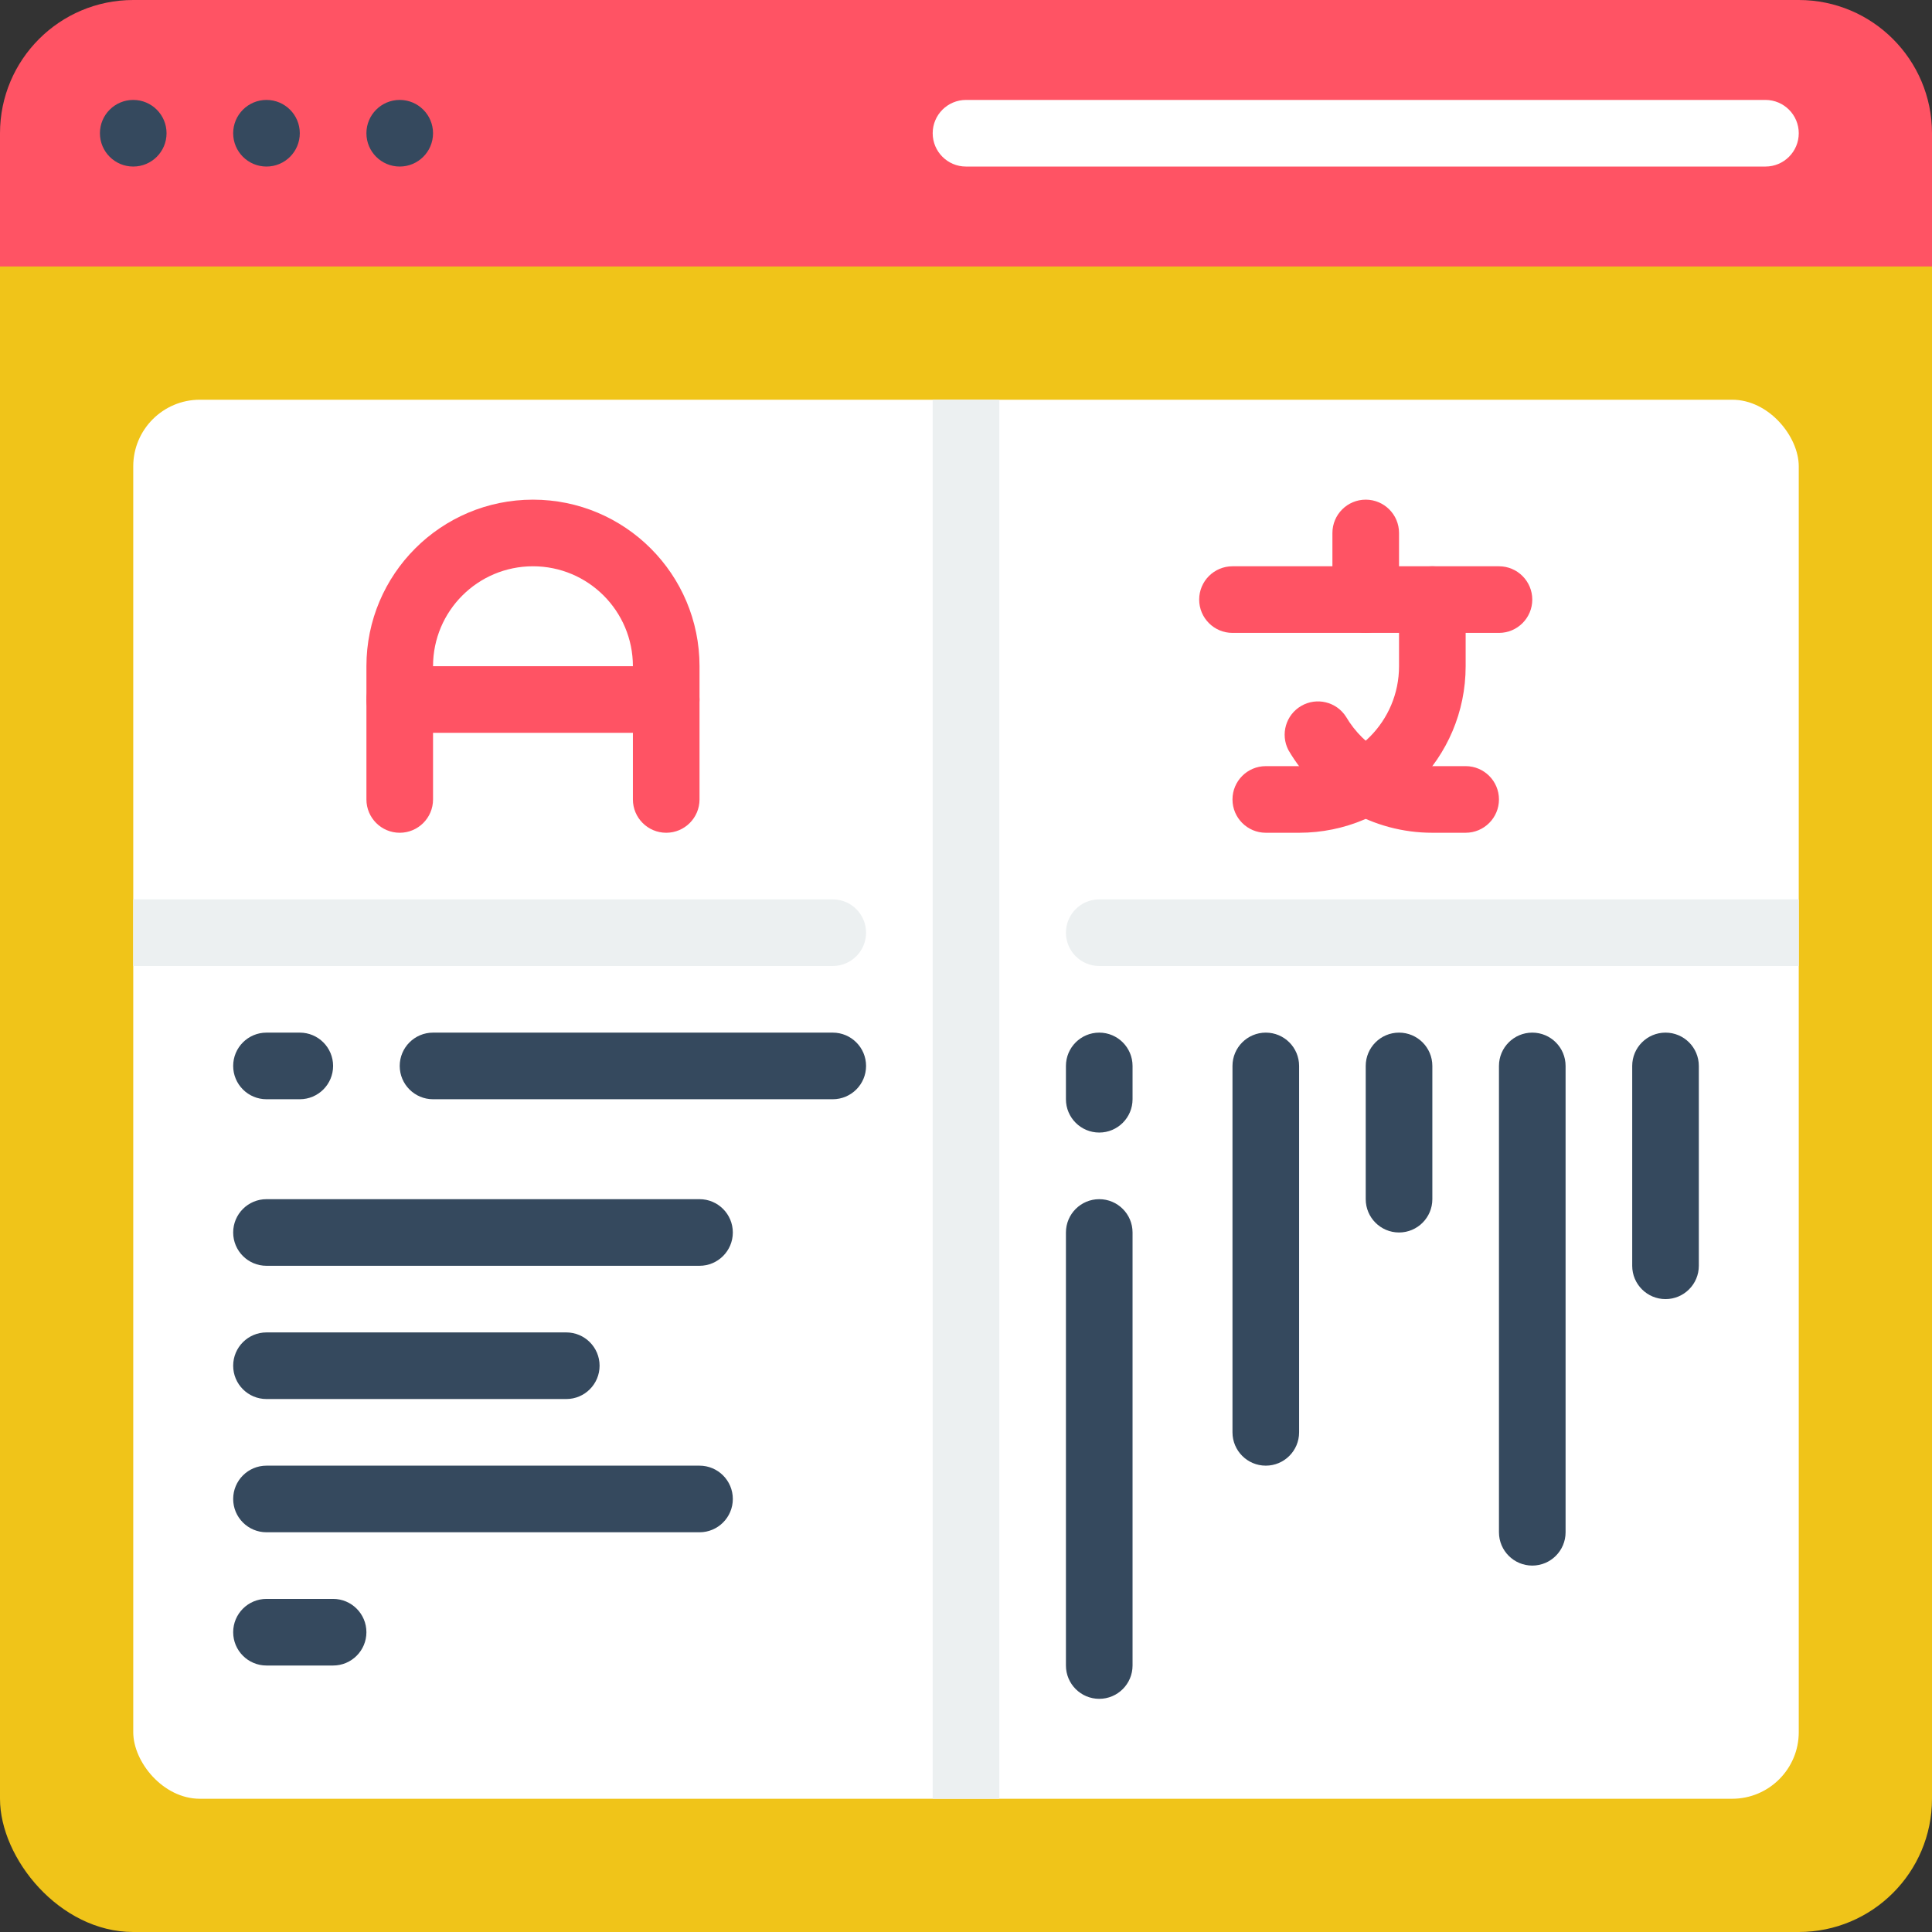 <svg height="512" viewBox="0 0 58 58" width="512" xmlns="http://www.w3.org/2000/svg"><rect x="0" y="0" width="58" height="58" fill="#333333" stroke="none"/><g id="007---Web-Translation" fill="none"><rect id="Rectangle-path" fill="#f0c419" height="56" rx="4" width="58" y="2"/><path id="Shape" d="m58 4v4h-58v-4c0-2.209 1.791-4 4-4h50c2.209 0 4 1.791 4 4z" fill="#ff5364"/><path id="Shape" d="m53 5h-24c-.552 0-1-.448-1-1s.448-1 1-1h24c.552 0 1 .448 1 1s-.448 1-1 1z" fill="#fff"/><circle id="Oval" cx="4" cy="4" fill="#35495e" r="1"/><circle id="Oval" cx="8" cy="4" fill="#35495e" r="1"/><circle id="Oval" cx="12" cy="4" fill="#35495e" r="1"/><rect id="Rectangle-path" fill="#fff" height="42" rx="2" width="50" x="4" y="12"/><path id="Rectangle-path" d="m28 12h2v42h-2z" fill="#ecf0f1"/><path id="Shape" d="m26 28c0 .552-.448 1-1 1h-21v-2h21c.552 0 1 .448 1 1z" fill="#ecf0f1"/><path id="Shape" d="m54 27v2h-21c-.552 0-1-.448-1-1s.448-1 1-1z" fill="#ecf0f1"/><path id="Shape" d="m20 25c-.552 0-1-.448-1-1v-4c0-1.657-1.343-3-3-3s-3 1.343-3 3v4c0 .552-.448 1-1 1s-1-.448-1-1v-4c0-2.761 2.239-5 5-5s5 2.239 5 5v4c0 .552-.448 1-1 1z" fill="#ff5364"/><path id="Shape" d="m20 22h-8c-.552 0-1-.448-1-1s.448-1 1-1h8c.552 0 1 .448 1 1s-.448 1-1 1z" fill="#ff5364"/><path id="Shape" d="m45 19h-8c-.552 0-1-.448-1-1s.448-1 1-1h8c.552 0 1 .448 1 1s-.448 1-1 1z" fill="#ff5364"/><path id="Shape" d="m41 19c-.552 0-1-.448-1-1v-2c0-.552.448-1 1-1s1 .448 1 1v2c0 .552-.448 1-1 1z" fill="#ff5364"/><path id="Shape" d="m39 25h-1c-.552 0-1-.448-1-1s.448-1 1-1h1c1.657 0 3-1.343 3-3v-2c0-.552.448-1 1-1s1 .448 1 1v2c0 2.761-2.239 5-5 5z" fill="#ff5364"/><path id="Shape" d="m44 25h-1c-1.779.001-3.424-.944-4.32-2.48-.248-.475-.078-1.061.386-1.329.464-.268 1.057-.123 1.344.329.54.918 1.525 1.481 2.59 1.48h1c.552 0 1 .448 1 1s-.448 1-1 1z" fill="#ff5364"/><g fill="#35495e"><path id="Shape" d="m9 33h-1c-.552 0-1-.448-1-1s.448-1 1-1h1c.552 0 1 .448 1 1s-.448 1-1 1z"/><path id="Shape" d="m25 33h-12c-.552 0-1-.448-1-1s.448-1 1-1h12c.552 0 1 .448 1 1s-.448 1-1 1z"/><path id="Shape" d="m21 38h-13c-.552 0-1-.448-1-1s.448-1 1-1h13c.552 0 1 .448 1 1s-.448 1-1 1z"/><path id="Shape" d="m17 42h-9c-.552 0-1-.448-1-1s.448-1 1-1h9c.552 0 1 .448 1 1s-.448 1-1 1z"/><path id="Shape" d="m21 46h-13c-.552 0-1-.448-1-1s.448-1 1-1h13c.552 0 1 .448 1 1s-.448 1-1 1z"/><path id="Shape" d="m10 50h-2c-.552 0-1-.448-1-1s.448-1 1-1h2c.552 0 1 .448 1 1s-.448 1-1 1z"/><path id="Shape" d="m33 34c-.552 0-1-.448-1-1v-1c0-.552.448-1 1-1s1 .448 1 1v1c0 .552-.448 1-1 1z"/><path id="Shape" d="m33 51c-.552 0-1-.448-1-1v-13c0-.552.448-1 1-1s1 .448 1 1v13c0 .552-.448 1-1 1z"/><path id="Shape" d="m38 44c-.552 0-1-.448-1-1v-11c0-.552.448-1 1-1s1 .448 1 1v11c0 .552-.448 1-1 1z"/><path id="Shape" d="m42 37c-.552 0-1-.448-1-1v-4c0-.552.448-1 1-1s1 .448 1 1v4c0 .552-.448 1-1 1z"/><path id="Shape" d="m46 47c-.552 0-1-.448-1-1v-14c0-.552.448-1 1-1s1 .448 1 1v14c0 .552-.448 1-1 1z"/><path id="Shape" d="m50 39c-.552 0-1-.448-1-1v-6c0-.552.448-1 1-1s1 .448 1 1v6c0 .552-.448 1-1 1z"/></g></g></svg>